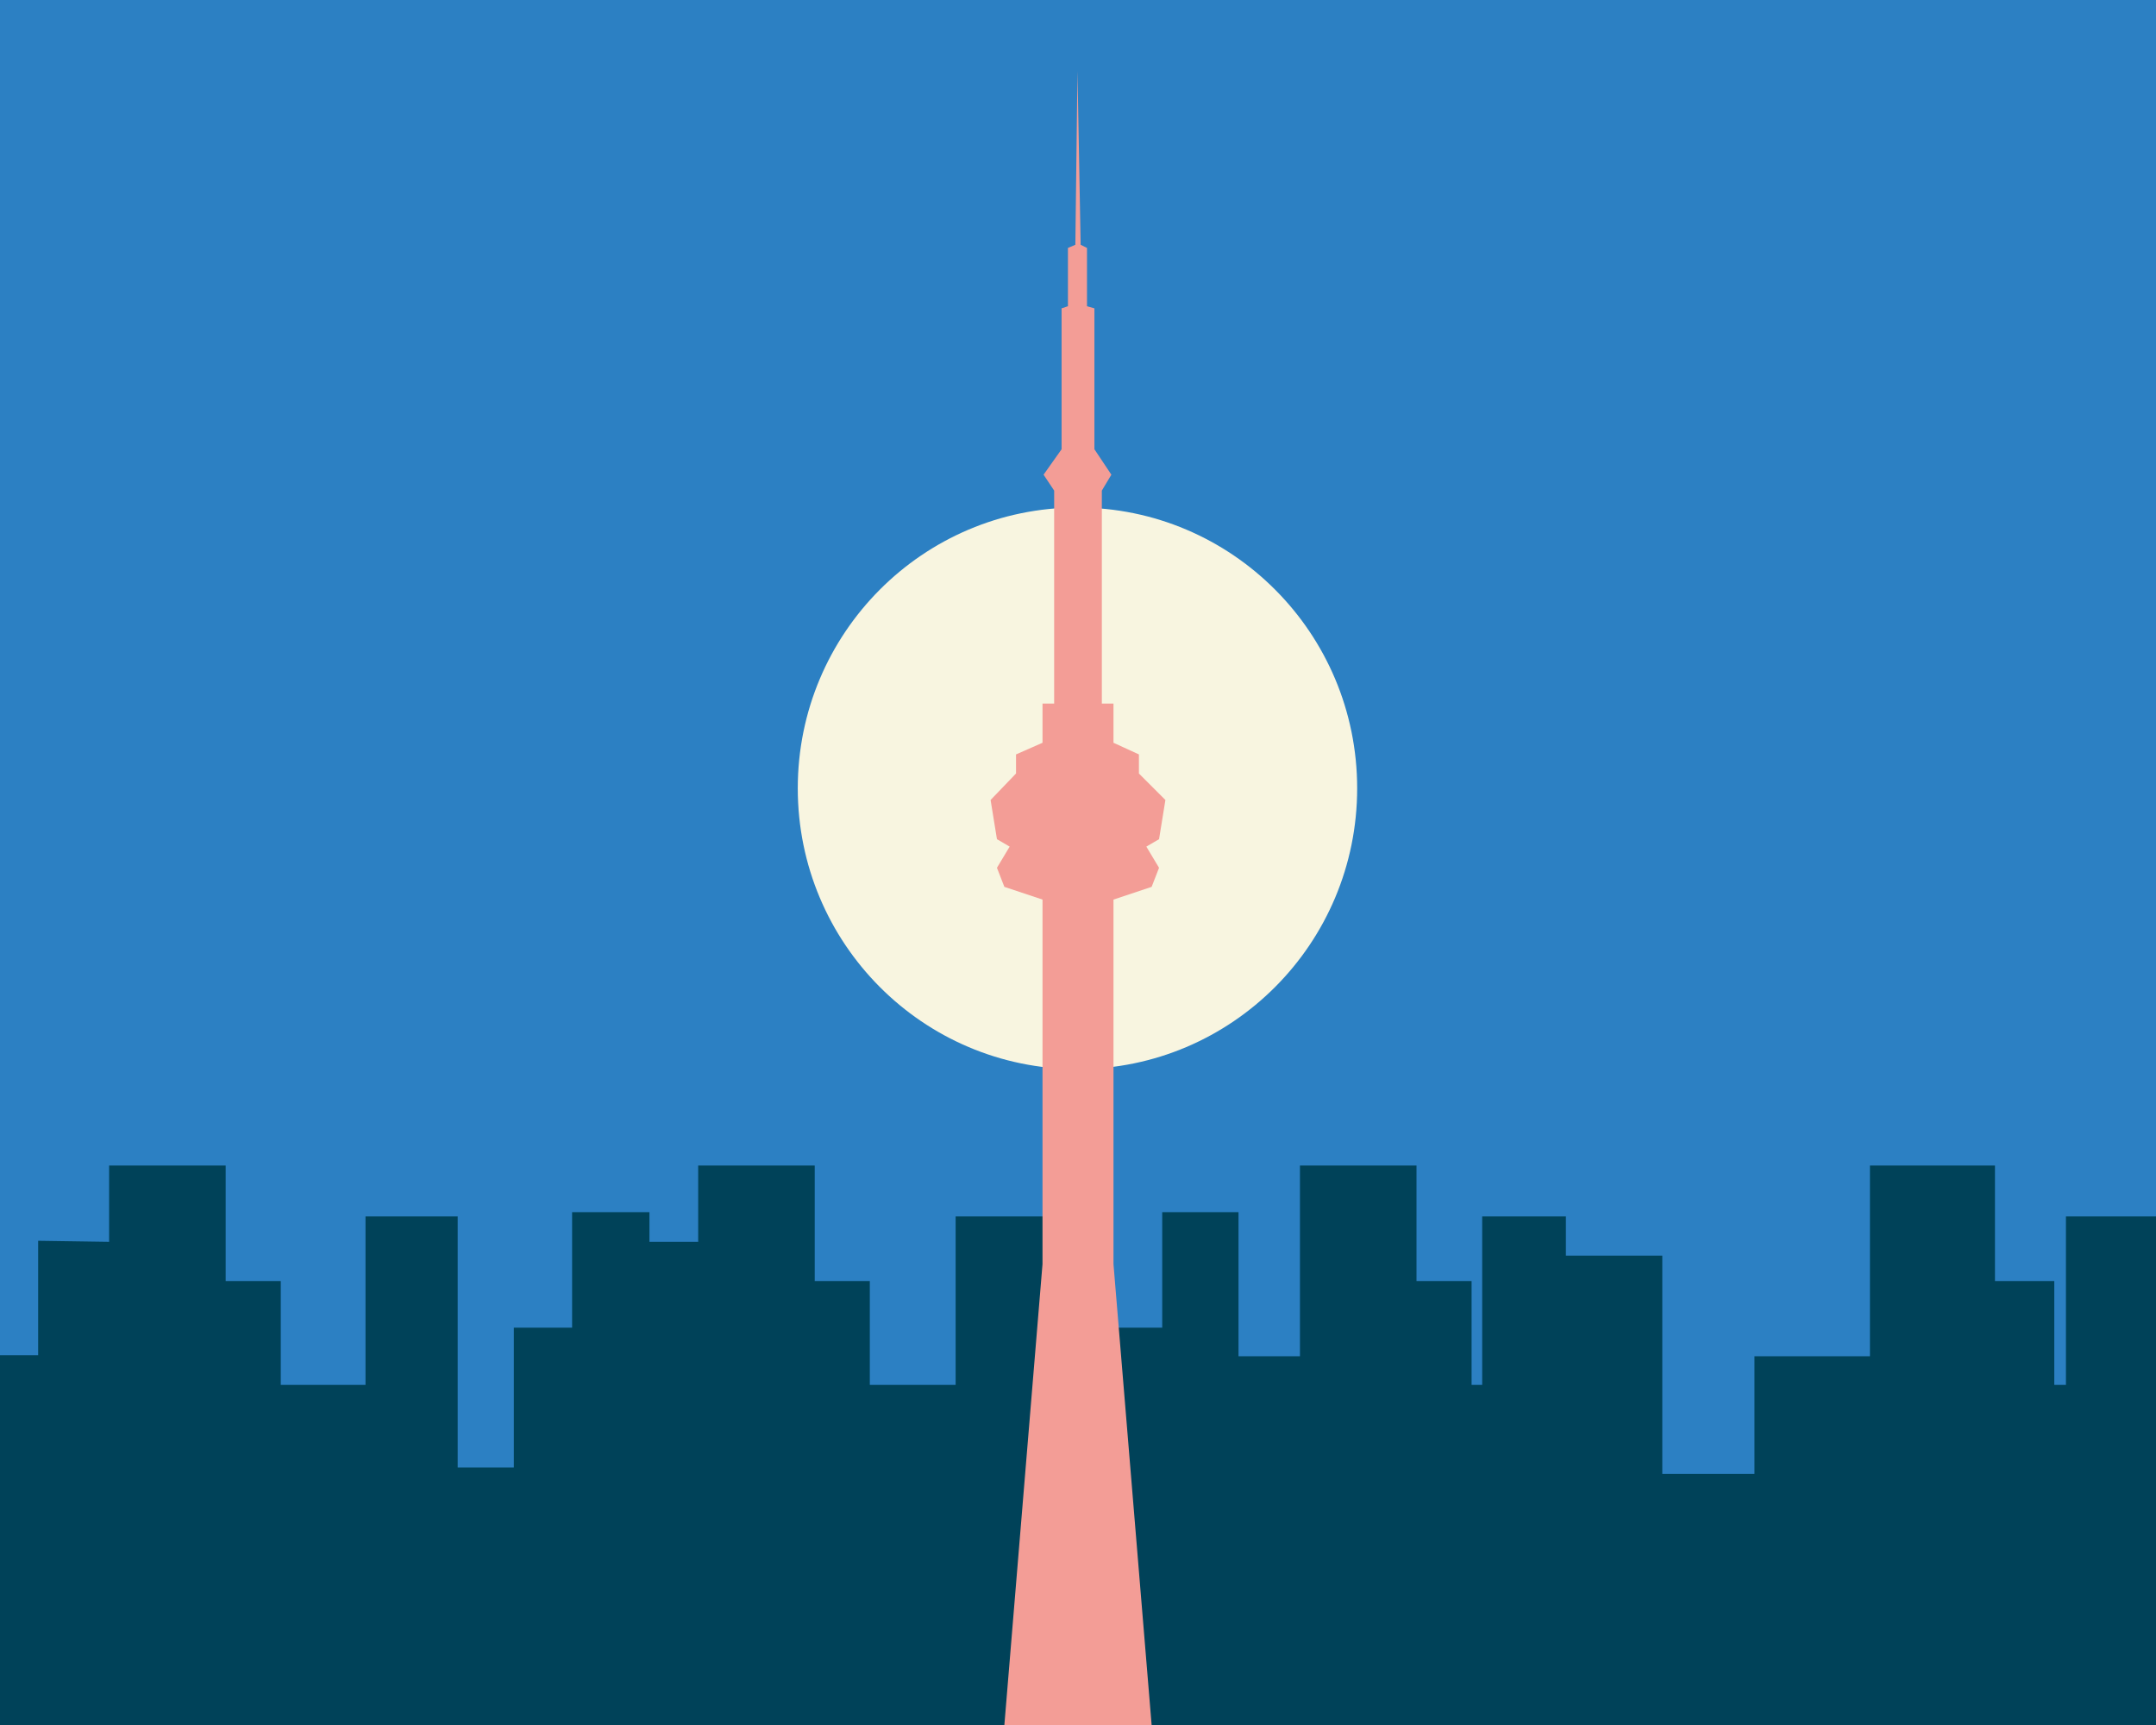 <?xml version="1.0" encoding="utf-8"?>
<!-- Generator: Adobe Illustrator 28.1.0, SVG Export Plug-In . SVG Version: 6.00 Build 0)  -->
<svg version="1.1" id="Capa_1" xmlns="http://www.w3.org/2000/svg" xmlns:xlink="http://www.w3.org/1999/xlink" x="0px" y="0px"
	 viewBox="0 0 203.5 162.8" style="enable-background:new 0 0 203.5 162.8;" xml:space="preserve">
<style type="text/css">
	.st0{fill:#2C80C3;}
	.st1{fill:#F8F5E0;}
	.st2{fill:#004259;}
	.st3{fill:#F39D96;}
</style>
<rect class="st0" width="203.5" height="162.8"/>
<g>
	<ellipse class="st1" cx="101.7" cy="74.4" rx="26.4" ry="26.5"/>
	<polygon class="st2" points="195,114.8 195,130.7 193.9,130.7 193.9,120.9 188.3,120.9 188.3,110 176.5,110 176.5,128 165.6,128 
		165.6,139.1 156.9,139.1 156.9,118.5 147.8,118.5 147.8,114.8 139.9,114.8 139.9,130.7 138.9,130.7 138.9,120.9 133.7,120.9 
		133.7,110 122.7,110 122.7,128 116.9,128 116.9,114.4 109.7,114.4 109.7,125.3 104.4,125.3 104.4,118.5 98.8,118.5 98.8,114.8 
		90.2,114.8 90.2,130.7 82.1,130.7 82.1,120.9 76.9,120.9 76.9,110 65.9,110 65.9,117.2 61.3,117.2 61.3,114.4 54,114.4 54,125.3 
		48.5,125.3 48.5,138.5 43.2,138.5 43.2,114.8 34.5,114.8 34.5,130.7 26.5,130.7 26.5,120.9 21.3,120.9 21.3,110 10.3,110 
		10.3,117.2 3.6,117.1 3.6,127.9 0,127.9 0,162.8 55.6,162.8 61.3,162.8 96,162.8 116.9,162.8 147.8,162.8 203.5,162.8 203.5,114.8 
			"/>
	<polyline class="st3" points="101.7,6.7 101.5,23.1 100.8,23.4 100.8,28.9 100.2,29.1 100.2,42.4 98.5,44.8 99.5,46.3 99.5,66.4 
		98.4,66.4 98.4,70.1 95.9,71.2 95.9,73 93.5,75.5 94.1,79.2 95.3,79.9 94.1,81.9 94.8,83.7 98.4,84.9 98.4,119.3 94.8,162.8 
		108.7,162.8 105.1,119.3 105.1,84.9 108.7,83.7 109.4,81.9 108.2,79.9 109.4,79.2 110,75.5 107.5,73 107.5,71.2 105.1,70.1 
		105.1,66.4 104,66.4 104,46.3 104.9,44.8 103.3,42.4 103.3,29.1 102.6,28.9 102.6,23.4 102,23.1 101.7,6.7 	"/>
</g>
</svg>
